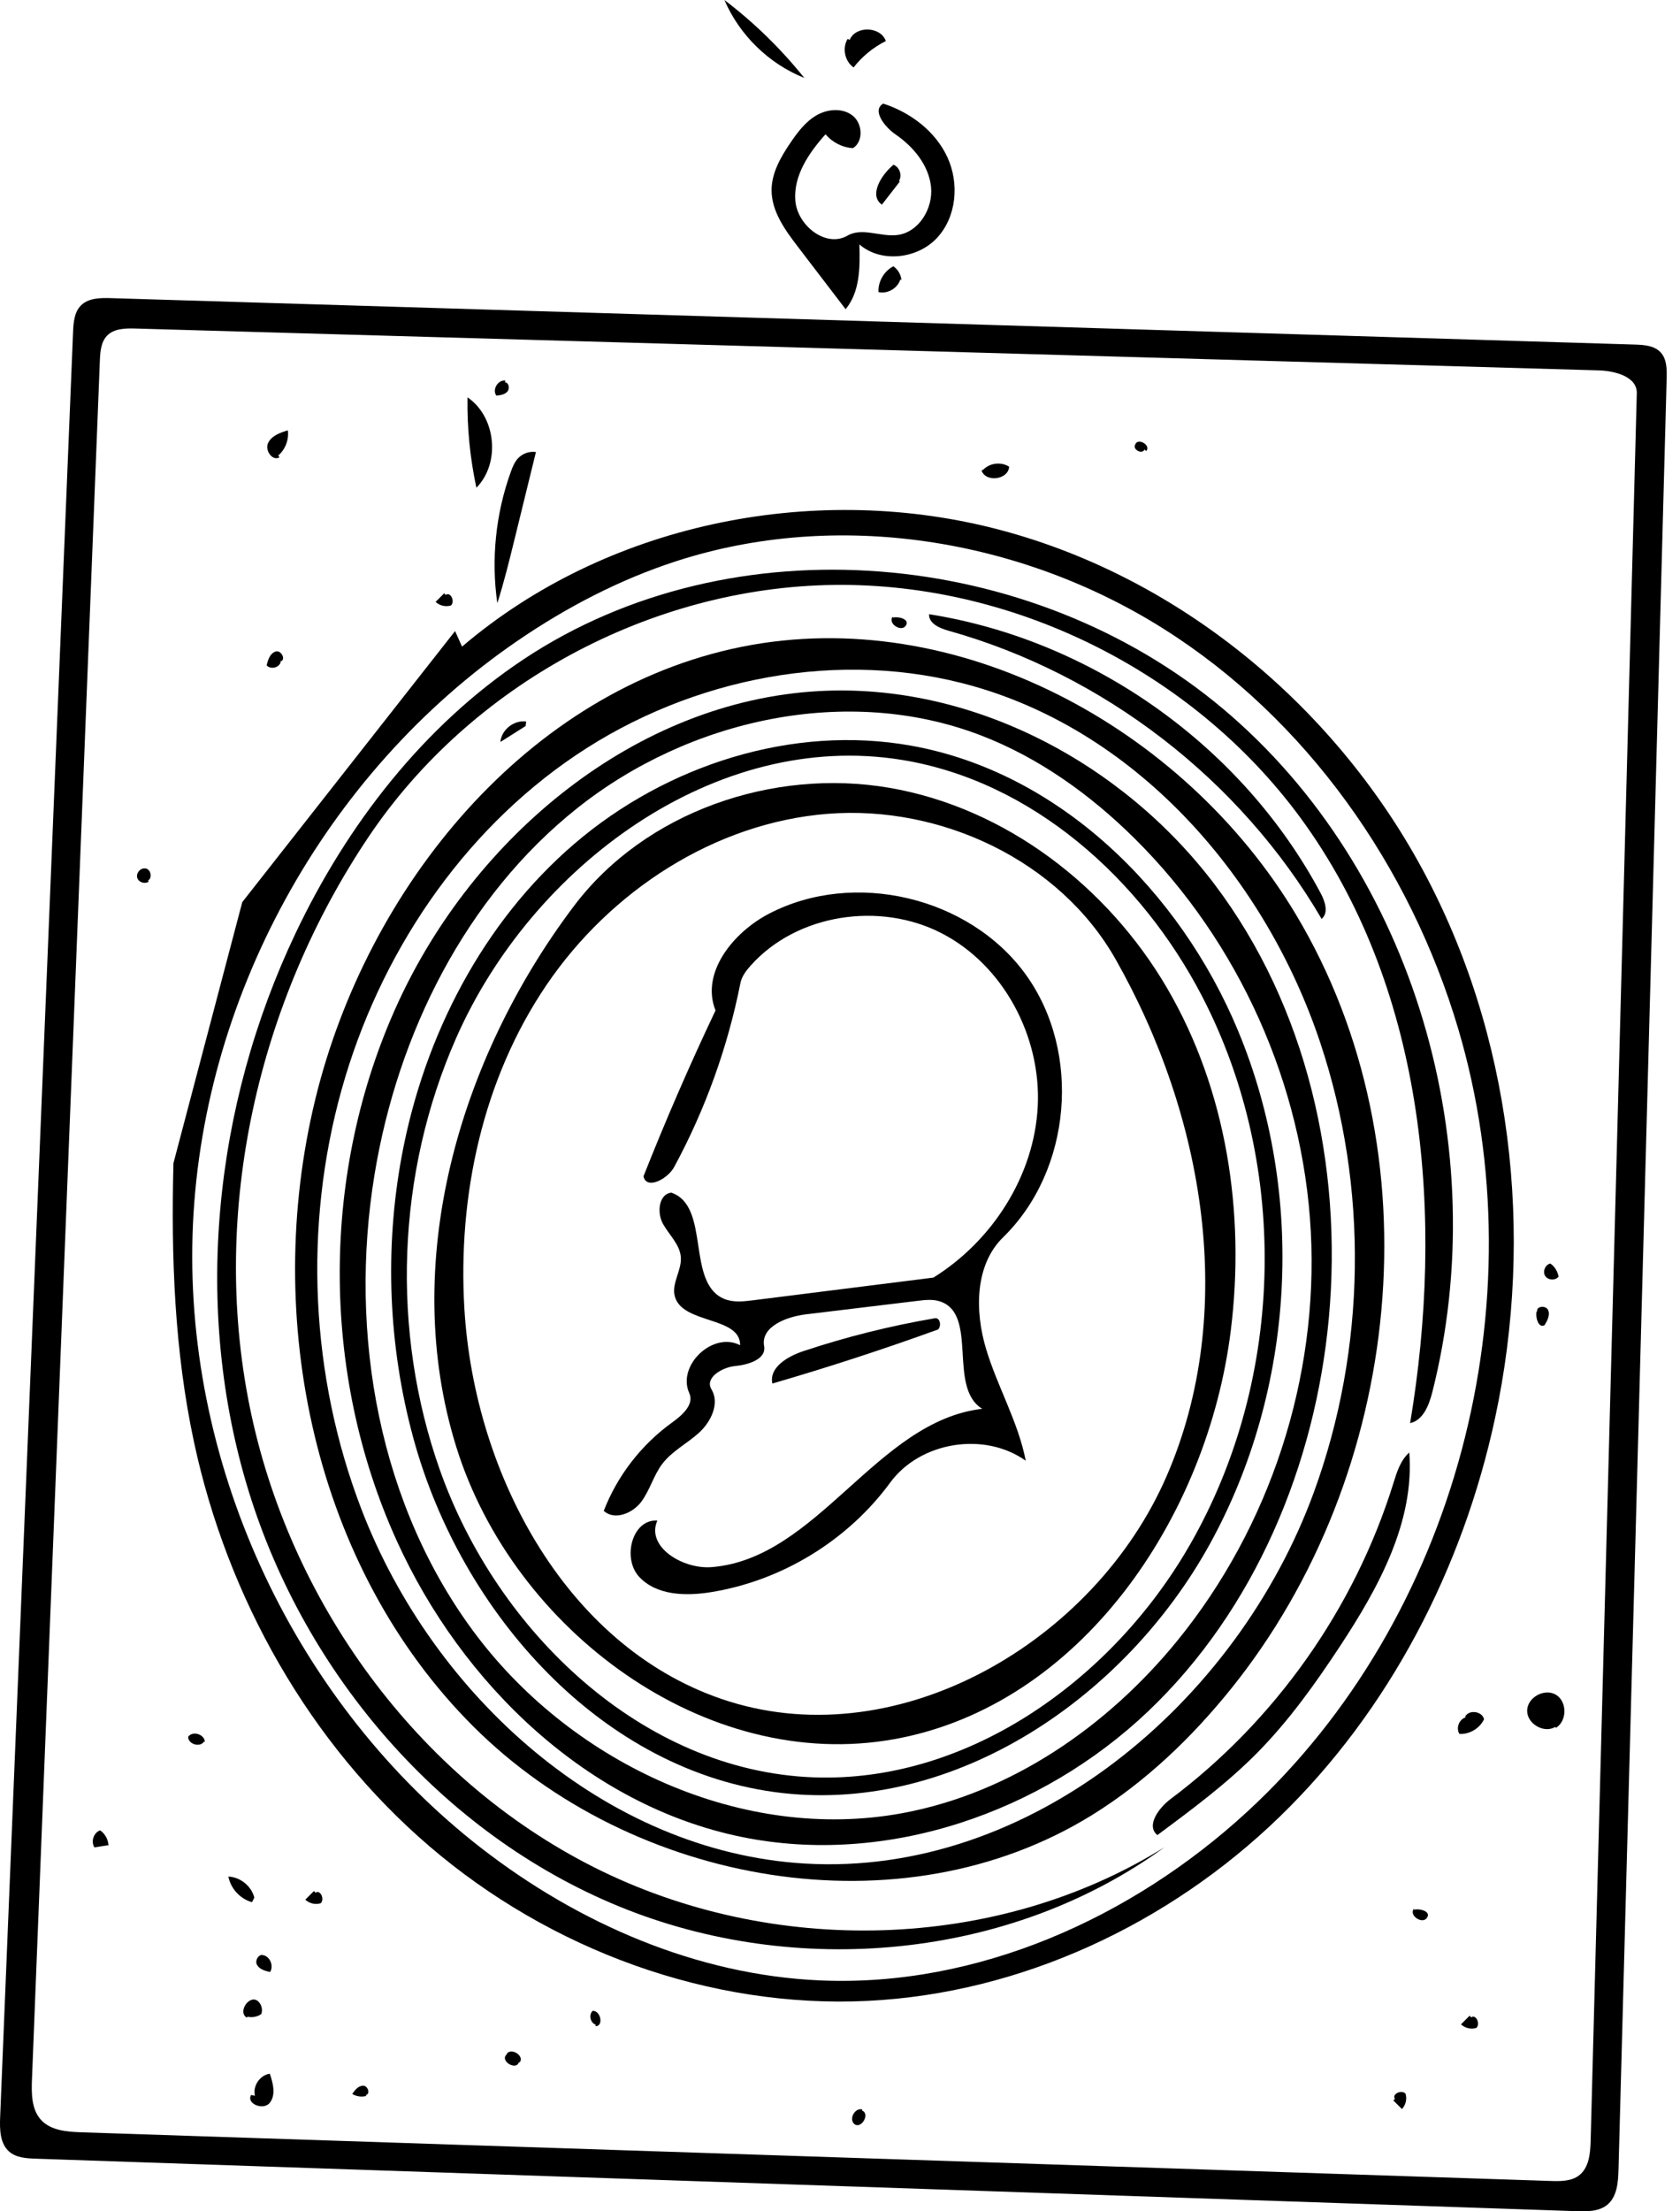 <svg width="114" height="150" viewBox="0 0 114 150" fill="none" xmlns="http://www.w3.org/2000/svg">
<path d="M109.066 149.556C108.504 150.018 107.706 150.016 106.979 149.991C72.127 148.804 37.274 147.617 2.421 146.43C1.79 146.408 1.106 146.367 0.627 145.954C-0.008 145.407 -0.024 144.445 0.01 143.607C1.659 103.249 3.308 62.891 4.957 22.532C4.983 21.89 5.036 21.184 5.487 20.726C5.991 20.213 6.8 20.201 7.519 20.223C41.991 21.273 76.464 22.323 110.936 23.373C111.562 23.392 112.26 23.442 112.686 23.902C113.103 24.351 113.111 25.032 113.095 25.645C112.005 66.156 110.916 106.667 109.827 147.179C109.804 148.038 109.729 149.009 109.066 149.556V149.556ZM105.234 147.942C105.898 147.964 106.622 147.968 107.15 147.563C107.833 147.039 107.914 146.058 107.937 145.197C108.981 105.691 110.024 66.185 111.068 26.679C111.098 25.552 109.598 25.155 108.471 25.123C75.376 24.177 42.28 23.232 9.185 22.286C8.507 22.267 7.744 22.28 7.27 22.765C6.848 23.197 6.8 23.859 6.776 24.462C5.241 63.322 3.705 102.182 2.169 141.043C2.131 142.009 2.131 143.085 2.784 143.799C3.45 144.525 4.548 144.607 5.533 144.64C38.767 145.741 72 146.841 105.234 147.942Z" fill="black"/>
<path d="M57.877 10.05C57.164 10.007 56.476 9.657 56.021 9.107C54.887 10.368 53.834 11.915 53.968 13.606C54.103 15.297 56.044 16.833 57.511 15.982C58.502 15.407 59.755 16.085 60.891 15.942C62.355 15.758 63.334 14.133 63.176 12.666C63.018 11.199 61.983 9.952 60.767 9.117C60.021 8.604 59.15 7.482 59.932 7.027C61.786 7.628 63.475 8.901 64.29 10.671C65.106 12.441 64.912 14.71 63.584 16.137C62.257 17.563 59.787 17.857 58.316 16.579C58.363 18.111 58.361 19.795 57.381 20.974C56.304 19.566 55.228 18.158 54.151 16.75C53.268 15.597 52.344 14.325 52.357 12.872C52.368 11.709 52.985 10.645 53.638 9.682C54.123 8.967 54.661 8.252 55.41 7.82C56.158 7.388 57.171 7.306 57.852 7.839C58.533 8.371 58.611 9.594 57.877 10.05Z" fill="black"/>
<path d="M49.157 0C51.171 1.532 52.996 3.312 54.579 5.287C52.173 4.326 50.178 2.381 49.157 0Z" fill="black"/>
<path d="M57.657 2.703C58.064 1.728 59.767 1.785 60.109 2.785C59.259 3.209 58.506 3.825 57.922 4.574C57.324 4.161 57.135 3.259 57.517 2.641L57.657 2.703Z" fill="black"/>
<path d="M61.06 12.314C60.654 12.836 60.249 13.359 59.843 13.881C58.944 13.256 59.787 11.875 60.629 11.175C61.044 11.332 61.236 11.902 61.001 12.277L61.06 12.314Z" fill="black"/>
<path d="M61.093 18.96C60.909 19.559 60.222 19.954 59.612 19.812C59.574 19.101 59.988 18.386 60.623 18.063C60.926 18.276 61.131 18.622 61.171 18.99L61.093 18.96Z" fill="black"/>
<path d="M33.746 40.915C33.32 37.932 33.637 34.845 34.66 32.011C34.782 31.674 34.919 31.332 35.166 31.074C35.47 30.756 35.932 30.598 36.367 30.663C35.883 32.635 35.4 34.607 34.916 36.579C34.559 38.033 34.203 39.489 33.746 40.915Z" fill="black"/>
<path d="M32.327 33.084C31.894 31.072 31.691 29.011 31.723 26.954C33.663 28.267 33.973 31.417 32.327 33.084V33.084Z" fill="black"/>
<path d="M17.1 129.031C16.3 128.81 15.654 128.109 15.498 127.294C16.307 127.328 17.058 127.936 17.259 128.72L17.1 129.031Z" fill="black"/>
<path d="M17.301 142.162C17.133 141.504 17.636 140.757 18.309 140.666C18.531 141.318 18.733 142.102 18.305 142.641C17.877 143.18 16.695 142.704 17.039 142.108L17.301 142.162Z" fill="black"/>
<path d="M16.757 136.863C16.098 136.511 16.903 135.274 17.492 135.734C17.743 135.942 17.843 136.314 17.73 136.62C17.458 136.808 17.105 136.874 16.784 136.798L16.757 136.863Z" fill="black"/>
<path d="M7.375 125.161C7.053 125.211 6.731 125.262 6.409 125.313C6.15 124.923 6.354 124.313 6.795 124.157C7.103 124.37 7.311 124.719 7.352 125.09L7.375 125.161Z" fill="black"/>
<path d="M66.735 31.847C67.18 31.398 67.946 31.315 68.477 31.657C68.427 32.539 66.893 32.751 66.606 31.916L66.735 31.847Z" fill="black"/>
<path d="M99.422 116.438C99.69 115.948 100.584 116.076 100.703 116.622C100.408 117.242 99.72 117.653 99.034 117.618C98.783 117.23 99.005 116.629 99.447 116.497L99.422 116.438Z" fill="black"/>
<path d="M18.963 31.023C18.489 31.3 17.958 30.553 18.19 30.055C18.421 29.557 19.007 29.35 19.533 29.192C19.614 29.82 19.363 30.481 18.886 30.896L18.963 31.023Z" fill="black"/>
<path d="M105.538 117.142C104.77 117.606 103.611 116.928 103.628 116.03C103.645 115.133 104.812 114.497 105.581 114.96C106.35 115.422 106.347 116.735 105.582 117.204L105.538 117.142Z" fill="black"/>
<path d="M21.404 128.388C21.727 128.149 22.051 128.822 21.762 129.102C21.405 129.216 20.989 129.119 20.717 128.86C20.913 128.665 21.108 128.47 21.303 128.274L21.404 128.388Z" fill="black"/>
<path d="M17.919 132.637C18.358 132.782 18.572 133.377 18.327 133.768C17.983 133.691 17.597 133.582 17.433 133.27C17.27 132.957 17.611 132.465 17.912 132.65L17.919 132.637Z" fill="black"/>
<path d="M58.49 143.161C59.077 143.374 58.432 144.476 57.959 144.069C57.587 143.713 58.026 142.949 58.52 143.091L58.49 143.161Z" fill="black"/>
<path d="M104.309 88.962C104.225 88.603 104.894 88.526 105.048 88.86C105.201 89.194 105.003 89.577 104.811 89.89C104.416 90.118 104.18 89.41 104.267 88.963L104.309 88.962Z" fill="black"/>
<path d="M99.826 136.846C100.149 136.607 100.473 137.279 100.184 137.559C99.827 137.673 99.411 137.577 99.139 137.318C99.334 137.122 99.529 136.927 99.725 136.731L99.826 136.846Z" fill="black"/>
<path d="M95.962 129.539C96.391 129.444 97.081 129.673 96.853 130.049C96.583 130.583 95.579 129.959 95.938 129.48L95.962 129.539Z" fill="black"/>
<path d="M94.66 142.376C94.421 142.053 95.094 141.729 95.374 142.018C95.487 142.375 95.391 142.791 95.132 143.063C94.937 142.868 94.741 142.672 94.546 142.477L94.66 142.376Z" fill="black"/>
<path d="M13.851 118.128C13.584 118.562 12.755 118.318 12.768 117.808C13.073 117.386 13.893 117.643 13.901 118.165L13.851 118.128Z" fill="black"/>
<path d="M34.257 25.929C34.529 25.941 34.609 26.355 34.43 26.561C34.252 26.766 33.955 26.808 33.684 26.838C33.376 26.433 33.798 25.735 34.3 25.821L34.257 25.929Z" fill="black"/>
<path d="M35.21 139.88C35.041 140.479 33.918 139.813 34.363 139.377C34.59 138.822 35.634 139.436 35.259 139.904L35.21 139.88Z" fill="black"/>
<path d="M19.043 44.928C18.927 45.304 18.353 45.427 18.093 45.132C18.183 44.745 18.337 44.291 18.723 44.191C19.108 44.091 19.42 44.798 19.027 44.861L19.043 44.928Z" fill="black"/>
<path d="M77.665 30.495C77.501 30.851 76.825 30.485 77.033 30.153C77.21 29.666 78.124 30.203 77.784 30.594L77.665 30.495Z" fill="black"/>
<path d="M30.245 40.356C30.569 40.117 30.893 40.79 30.604 41.07C30.247 41.183 29.831 41.087 29.559 40.828C29.754 40.633 29.95 40.437 30.145 40.242L30.245 40.356Z" fill="black"/>
<path d="M105.745 86.616C105.515 86.882 105.024 86.84 104.844 86.538C104.664 86.236 104.859 85.784 105.202 85.708C105.512 85.924 105.722 86.276 105.765 86.65L105.745 86.616Z" fill="black"/>
<path d="M10.104 59.791C9.85 59.995 9.406 59.857 9.314 59.545C9.221 59.233 9.517 58.874 9.841 58.907C10.225 58.919 10.374 59.551 10.037 59.734L10.104 59.791Z" fill="black"/>
<path d="M40.434 137.345C40.059 137.231 39.93 136.665 40.218 136.399C40.785 136.388 40.966 137.469 40.399 137.444L40.434 137.345Z" fill="black"/>
<path d="M24.855 142.175C24.536 142.261 24.183 142.21 23.901 142.038C24.086 141.769 24.326 141.471 24.652 141.479C24.979 141.487 25.141 142.066 24.818 142.112L24.855 142.175Z" fill="black"/>
<path d="M95.63 98.529C95.991 103.257 93.533 107.711 90.925 111.672C89.24 114.232 87.447 116.741 85.29 118.92C83.236 120.994 80.88 122.741 78.535 124.479C77.749 123.842 78.628 122.636 79.437 122.03C86.536 116.71 91.902 109.114 94.541 100.644C94.78 99.877 95.025 99.059 95.63 98.529Z" fill="black"/>
<path d="M35.668 49.248C35.097 49.609 34.526 49.97 33.956 50.331C34.025 49.501 34.88 48.823 35.704 48.946L35.668 49.248Z" fill="black"/>
<path d="M60.596 41.891C61.025 41.797 61.714 42.026 61.486 42.401C61.217 42.934 60.214 42.312 60.573 41.834L60.596 41.891Z" fill="black"/>
<path d="M89.68 62.331C84.165 52.888 74.877 45.721 64.345 42.778C63.748 42.612 63.011 42.283 63.045 41.664C74.186 43.425 84.329 50.654 89.629 60.611C89.922 61.162 90.164 61.936 89.68 62.331Z" fill="black"/>
<path d="M30.88 42.807C31.038 43.159 31.196 43.511 31.354 43.862C41.073 35.57 54.969 32.707 67.361 35.817C79.752 38.927 90.451 47.731 96.524 58.971C102.597 70.21 104.133 83.688 101.454 96.179C99.27 106.361 94.292 116.02 86.808 123.261C79.325 130.503 69.295 135.213 58.894 135.724C48.142 136.253 37.332 132.256 29.157 125.253C20.982 118.251 15.431 108.374 13.17 97.85C11.836 91.643 11.606 85.247 11.77 78.901C13.327 72.998 14.884 67.096 16.44 61.193C21.254 55.064 26.067 48.936 30.88 42.807ZM35.133 43.456C22.003 52.43 13.545 67.886 13.066 83.782C12.586 99.678 20.097 115.616 32.662 125.365C39.263 130.486 47.294 133.97 55.64 134.337C66.291 134.805 76.782 130.119 84.627 122.899C98.844 109.815 104.443 88.315 98.952 69.791C95.688 58.778 88.664 48.774 78.948 42.648C69.232 36.522 56.825 34.525 45.898 38.064C42.066 39.305 38.458 41.184 35.133 43.456V43.456Z" fill="black"/>
<path d="M54.488 91.66C57.409 90.686 60.405 89.937 63.441 89.42C63.786 89.361 63.903 89.934 63.655 90.182C59.948 91.525 56.198 92.748 52.412 93.848C52.17 92.767 53.437 92.01 54.488 91.66V91.66Z" fill="black"/>
<path d="M87.95 62.055C97.554 78.106 95.255 100.017 83.516 114.58C80.851 117.885 77.738 120.863 74.131 123.102C61.158 131.154 42.908 127.89 32.106 117.098C21.304 106.307 17.786 89.438 21.387 74.6C24.892 60.159 35.769 46.797 50.339 43.873C64.893 40.954 80.329 49.316 87.95 62.055ZM54.646 126.412C69.886 127.301 83.921 115.556 89.158 101.216C92.713 91.483 92.866 80.544 89.584 70.715C85.886 59.638 77.342 49.783 66.116 46.564C57.047 43.963 46.925 45.947 39.097 51.213C31.268 56.48 25.719 64.821 23.182 73.908C20.584 83.21 21.061 93.343 24.519 102.36C29.383 115.043 41.085 125.621 54.646 126.412V126.412Z" fill="black"/>
<path d="M79.025 125.299C68.533 132.929 53.983 134.238 41.983 129.308C29.983 124.378 20.725 113.601 16.891 101.207C13.057 88.813 14.488 75.028 20.054 63.309C23.556 55.936 28.734 49.238 35.532 44.721C49.709 35.3 70.008 37.141 83.025 48.109C96.041 59.078 101.377 77.933 97.193 94.433C96.969 95.315 96.575 96.338 95.686 96.537C98.013 82.636 96.745 67.449 88.591 55.954C81.389 45.802 69.035 39.518 56.59 39.677C44.145 39.835 31.955 46.431 25.014 56.762C17.492 67.959 14.274 82.123 16.93 95.348C19.585 108.573 28.275 120.608 40.325 126.671C52.374 132.735 67.575 132.429 79.025 125.299V125.299Z" fill="black"/>
<path d="M90.171 89.412C89.252 99.37 85.155 109.195 77.908 116.085C70.66 122.974 60.137 126.61 50.34 124.608C39.88 122.472 31.34 114.242 26.925 104.522C21.739 93.109 21.765 79.448 26.992 68.054C32.188 56.73 43.125 47.568 55.565 46.879C65.923 46.305 76.169 51.723 82.425 59.999C88.68 68.274 91.124 79.082 90.171 89.412V89.412ZM79.894 111.289C86.181 103.571 89.474 93.477 88.947 83.537C88.42 73.597 84.079 63.907 77.012 56.897C74.003 53.912 70.484 51.383 66.525 49.87C57.474 46.411 46.77 48.78 39.184 54.809C31.598 60.838 26.987 70.104 25.416 79.665C23.635 90.5 25.714 102.198 32.344 110.951C38.975 119.703 50.425 124.984 61.224 122.993C68.6 121.634 75.157 117.104 79.894 111.289V111.289Z" fill="black"/>
<path d="M60.689 117.971C47.884 120.285 34.846 110.591 30.968 98.17C27.091 85.75 31.114 71.834 38.953 61.449C43.777 55.059 52.449 52.085 60.34 53.438C68.231 54.791 75.172 60.132 79.207 67.047C83.242 73.962 84.505 82.299 83.519 90.244C81.94 102.967 73.304 115.692 60.689 117.971H60.689ZM49.461 115.409C61.09 119.055 74.284 111.332 79.151 100.159C84.019 88.986 81.715 75.668 75.701 65.068C71.902 58.372 63.848 54.598 56.173 55.203C48.498 55.807 41.419 60.437 37.091 66.804C32.763 73.171 31.051 81.104 31.513 88.789C32.196 100.154 38.597 112.003 49.461 115.409V115.409Z" fill="black"/>
<path d="M53.089 121.627C40.874 120.247 31.288 109.427 28.053 97.567C26.351 91.328 26.082 84.701 27.274 78.344C28.785 70.281 32.752 62.569 38.981 57.232C45.211 51.896 53.772 49.135 61.845 50.585C71.91 52.392 80.087 60.476 84.012 69.919C88.627 81.022 87.901 94.209 82.095 104.739C76.365 115.13 64.881 122.959 53.089 121.627V121.627ZM61.199 51.546C48.574 49.496 36.111 58.709 30.952 70.414C26.916 79.571 26.512 90.272 29.847 99.708C33.723 110.674 43.599 120.139 55.222 120.563C65.521 120.939 75.145 114.165 80.432 105.319C87.176 94.036 87.622 79.248 81.569 67.58C77.442 59.624 70.046 52.983 61.199 51.546V51.546Z" fill="black"/>
<path d="M51.851 91.312C52.012 92.2 50.781 92.577 49.883 92.663C48.984 92.749 47.808 93.468 48.276 94.239C48.847 95.18 48.262 96.424 47.453 97.169C46.643 97.914 45.608 98.421 44.942 99.297C44.346 100.08 44.102 101.086 43.511 101.874C42.921 102.661 41.69 103.156 40.969 102.485C41.896 100.094 43.531 97.984 45.613 96.489C46.292 96.002 47.121 95.266 46.775 94.506C45.915 92.62 48.388 90.285 50.222 91.252C50.253 89.272 46.271 89.835 45.785 87.915C45.566 87.046 46.261 86.182 46.2 85.288C46.141 84.422 45.411 83.777 44.988 83.019C44.565 82.261 44.695 80.992 45.558 80.902C48.243 81.829 46.526 87.042 49.157 88.113C49.768 88.362 50.456 88.283 51.11 88.201C55.186 87.688 59.262 87.176 63.338 86.663C67.347 84.169 70.188 79.743 70.419 75.028C70.65 70.312 68.1 65.478 63.906 63.31C59.712 61.142 54.074 61.98 50.932 65.505C50.625 65.85 50.332 66.234 50.242 66.688C49.38 71.037 47.86 75.255 45.751 79.155C45.295 79.996 43.856 80.728 43.666 79.791C45.17 75.989 46.8 72.236 48.553 68.542C47.53 65.99 49.751 63.241 52.191 61.974C57.959 58.978 65.792 60.835 69.601 66.101C73.409 71.367 72.721 79.387 68.071 83.927C66.148 85.804 66.14 88.927 66.912 91.501C67.685 94.074 69.092 96.45 69.605 99.087C66.803 97.089 62.446 97.789 60.411 100.563C57.52 104.504 53.037 107.239 48.211 108.006C46.514 108.276 44.548 108.222 43.376 106.965C42.204 105.709 42.89 103.037 44.605 103.144C43.82 104.932 46.34 106.457 48.287 106.303C55.489 105.733 59.474 96.396 66.651 95.563C64.286 94.117 66.415 89.137 63.78 88.276C63.3 88.12 62.779 88.178 62.278 88.239C59.746 88.544 57.215 88.85 54.683 89.156C53.355 89.316 51.611 89.995 51.851 91.312V91.312Z" fill="black"/>
</svg>
